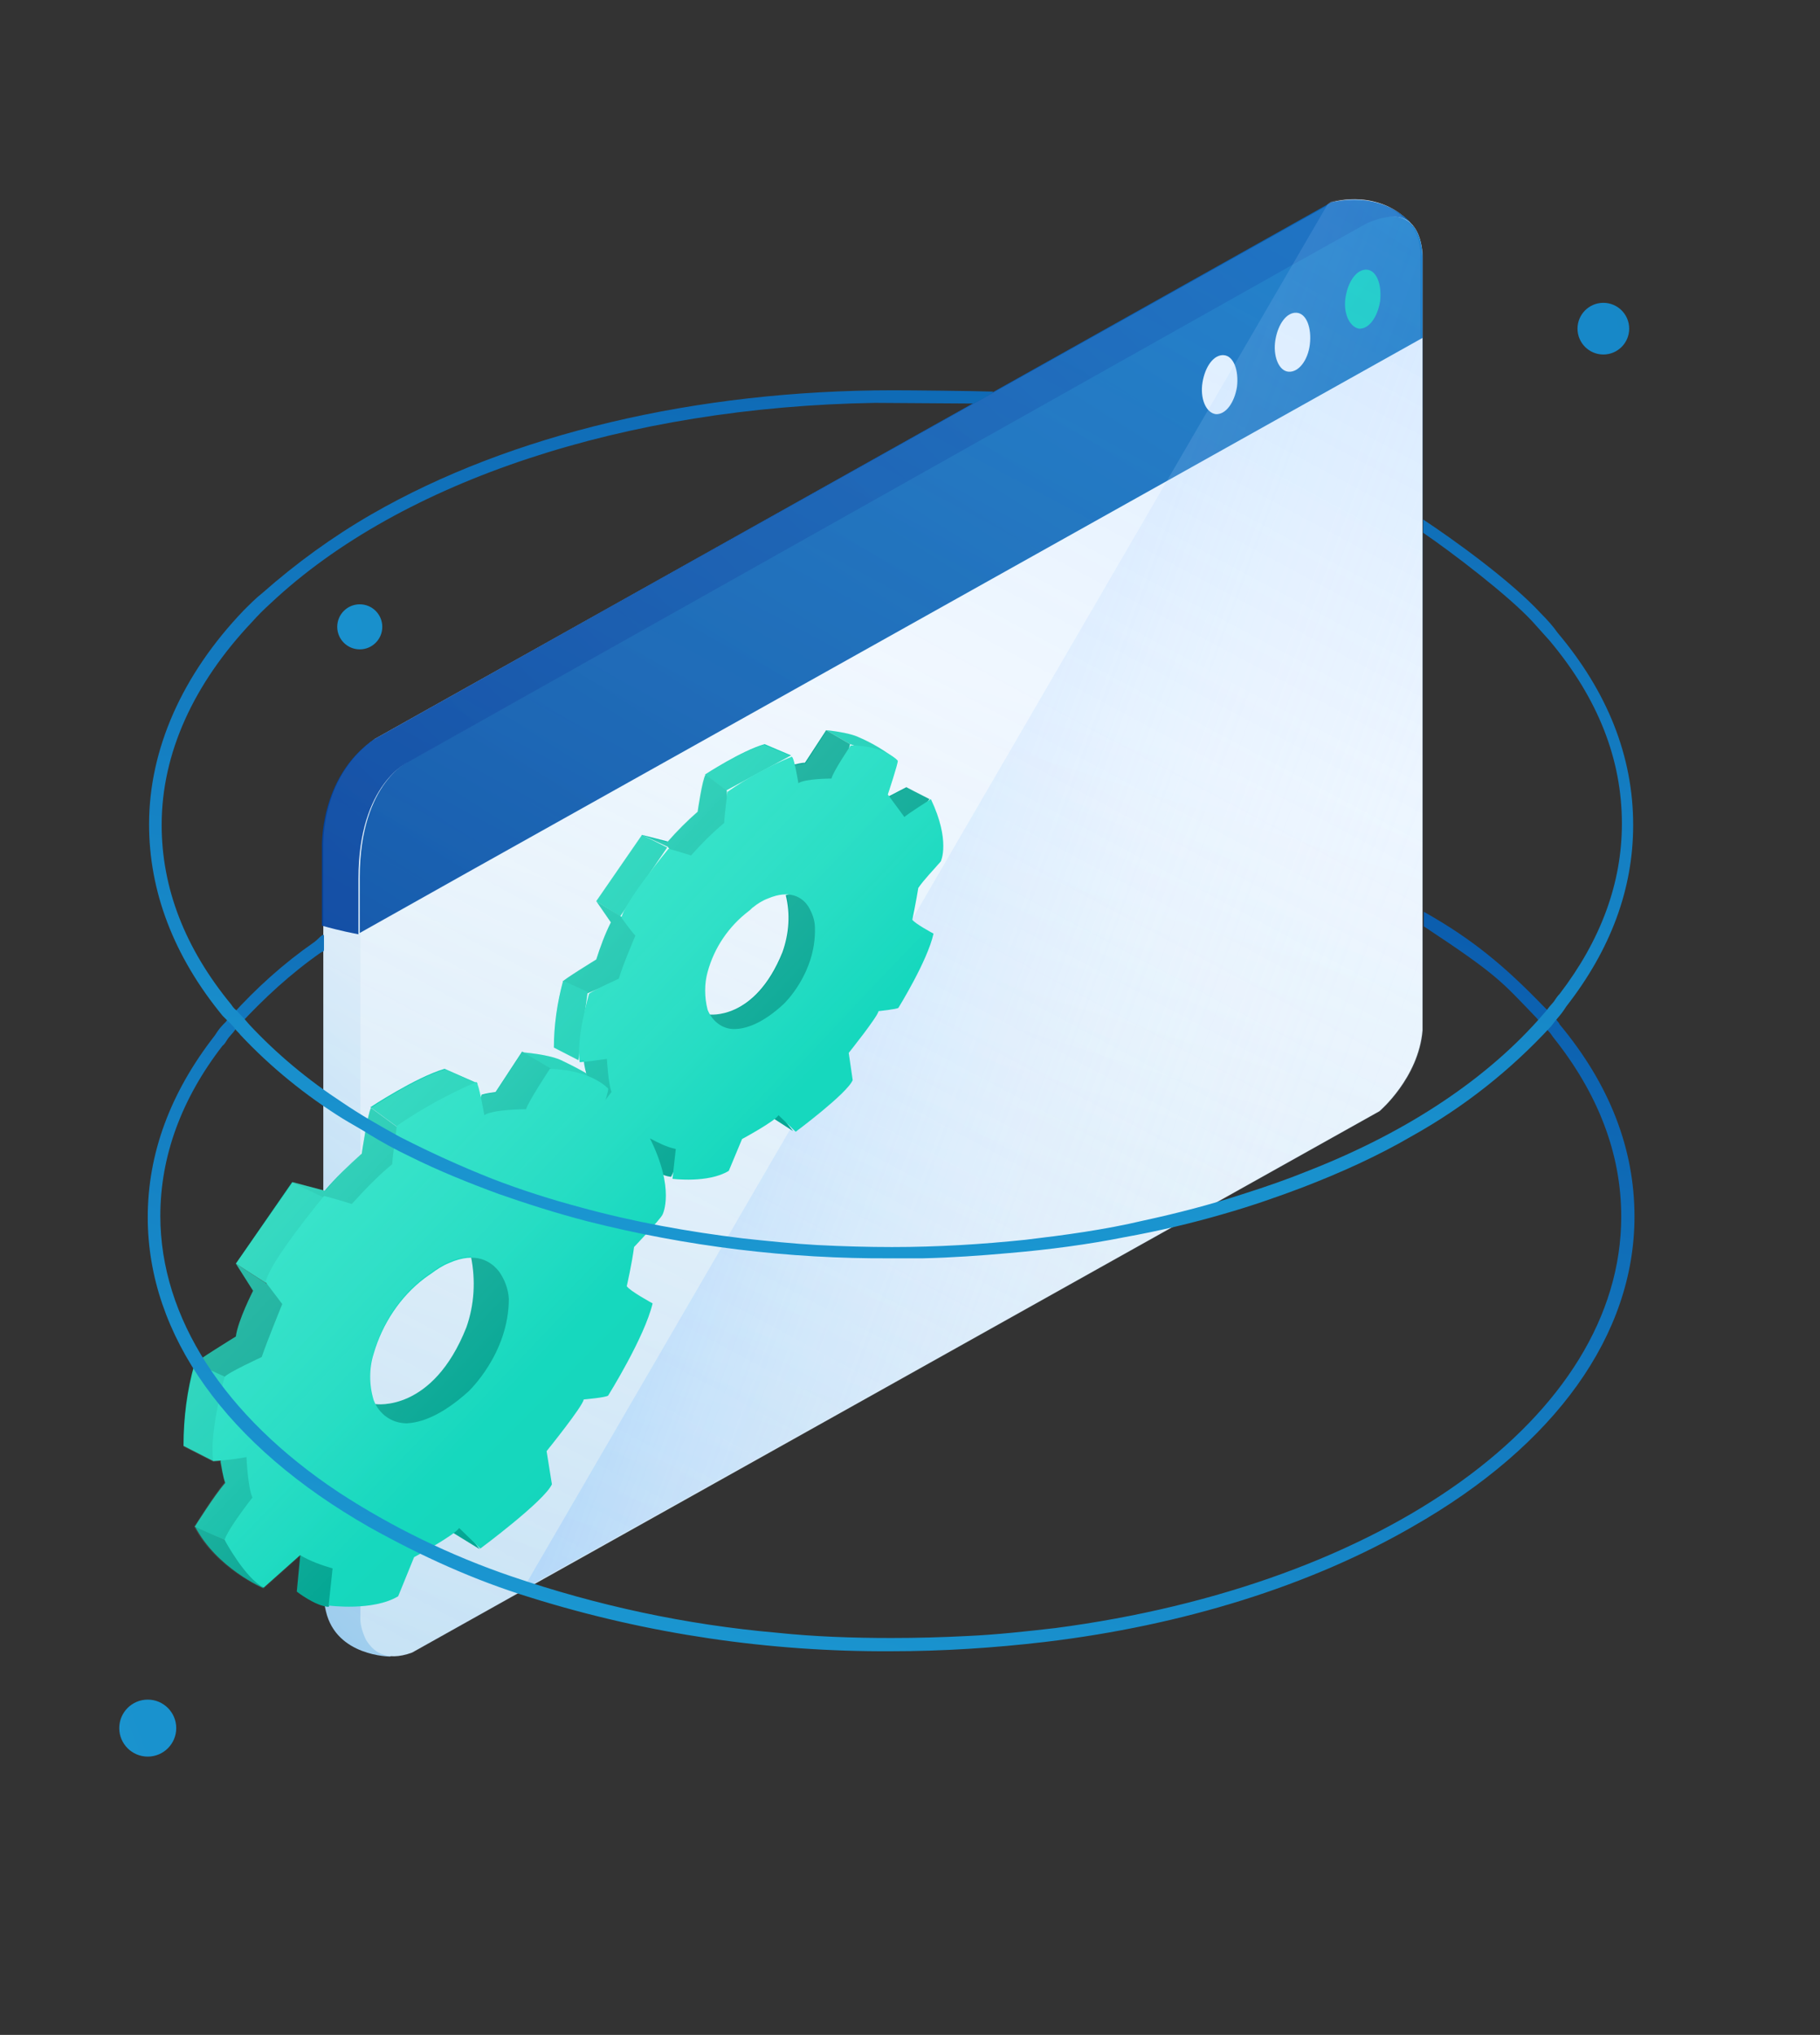 <?xml version="1.0" encoding="utf-8"?>
<!-- Generator: Adobe Illustrator 23.1.0, SVG Export Plug-In . SVG Version: 6.00 Build 0)  -->
<svg version="1.1" id="Warstwa_1" xmlns="http://www.w3.org/2000/svg" xmlns:xlink="http://www.w3.org/1999/xlink" x="0px" y="0px"
	 viewBox="0 0 274.7 307.1" style="enable-background:new 0 0 274.7 307.1;" xml:space="preserve">
<rect x="0" y="0" width="274.7" height="307.1" fill="#333333" stroke="none"/>
<style type="text/css">
	.st0{fill:url(#SVGID_1_);}
	.st1{fill:url(#SVGID_2_);}
	.st2{fill:url(#SVGID_3_);}
	.st3{fill:url(#SVGID_4_);}
	.st4{fill:url(#SVGID_5_);}
	.st5{fill:url(#SVGID_6_);}
	.st6{fill:url(#SVGID_7_);}
	.st7{fill:url(#SVGID_8_);}
	.st8{opacity:0.65;fill:url(#SVGID_9_);enable-background:new    ;}
	.st9{fill:url(#SVGID_10_);}
	.st10{fill:url(#SVGID_11_);}
	.st11{fill:url(#SVGID_12_);}
	.st12{fill:url(#SVGID_13_);}
	.st13{fill:url(#SVGID_14_);}
	.st14{fill:url(#SVGID_15_);}
	.st15{fill:url(#SVGID_16_);}
	.st16{fill:url(#SVGID_17_);}
	.st17{fill:url(#SVGID_18_);}
	.st18{fill:url(#SVGID_19_);}
	.st19{fill:url(#SVGID_20_);}
	.st20{fill:url(#SVGID_21_);}
	.st21{fill:url(#SVGID_22_);}
	.st22{fill:url(#SVGID_23_);}
	.st23{fill:url(#SVGID_24_);}
	.st24{fill:url(#SVGID_25_);}
	.st25{fill:url(#SVGID_26_);}
	.st26{fill:url(#SVGID_27_);}
	.st27{fill:url(#SVGID_28_);}
	.st28{fill:url(#SVGID_29_);}
	.st29{fill:url(#SVGID_30_);}
	.st30{fill:url(#SVGID_31_);}
	.st31{fill:url(#SVGID_32_);}
	.st32{fill:url(#SVGID_33_);}
	.st33{fill:url(#SVGID_34_);}
	.st34{fill:url(#SVGID_35_);}
	.st35{fill:url(#SVGID_36_);}
	.st36{fill:url(#SVGID_37_);}
	.st37{fill:url(#SVGID_38_);}
	.st38{fill:url(#SVGID_39_);}
	.st39{fill:url(#SVGID_40_);}
	.st40{fill:url(#SVGID_41_);}
	.st41{fill:url(#SVGID_42_);}
	.st42{fill:url(#SVGID_43_);}
</style>
<g id="Warstwa_3">
</g>
<g>
	<title>Illustration 4 - Students_1</title>
	<g>
		<g id="stage_1">
			
				<linearGradient id="SVGID_1_" gradientUnits="userSpaceOnUse" x1="-80.057" y1="1357.69" x2="101.695" y2="1154.66" gradientTransform="matrix(1 0 0 1 0 -1023.32)">
				<stop  offset="0" style="stop-color:#1E8BD8"/>
				<stop  offset="1" style="stop-color:#FFFFFF"/>
			</linearGradient>
			<path class="st0" d="M58.9,250c0,0-8.1,0-9.7-6.8c-0.2-0.9-0.4-1.7-0.4-2.6V127.9c0,0-0.5-10.5,7.8-16.4l144.6-81
				c0,0,7.2-2.2,12.1,3.6L58.9,250z"/>
			
				<linearGradient id="SVGID_2_" gradientUnits="userSpaceOnUse" x1="-52.069" y1="1754.244" x2="147.09" y2="1125.821" gradientTransform="matrix(1 0 0 1 0 -1023.32)">
				<stop  offset="0" style="stop-color:#1E8BD8"/>
				<stop  offset="1" style="stop-color:#FFFFFF"/>
			</linearGradient>
			<path class="st1" d="M214.7,39v116.5c-0.6,7.2-6.5,12.2-6.5,12.2L77.2,241l-15,8.4c-4.1,1.5-6-0.3-7-2c-0.5-1.1-0.9-2.3-0.8-3.6
				V132.5c0-14.5,7.7-17.7,7.7-17.7l131.6-74l12.7-7.1C215.1,29.7,214.7,39,214.7,39z"/>
			
				<linearGradient id="SVGID_3_" gradientUnits="userSpaceOnUse" x1="291.522" y1="864.182" x2="55.622" y2="1234.788" gradientTransform="matrix(1 0 0 1 0 -1023.32)">
				<stop  offset="0" style="stop-color:#1EA3D8"/>
				<stop  offset="1" style="stop-color:#04439E"/>
			</linearGradient>
			<path class="st2" d="M214.7,39v12L70.5,131.7l-16.2,9.1v-8.4c0-14.5,7.7-17.7,7.7-17.7l131.5-74l12.7-7.1
				C215.1,29.7,214.7,39,214.7,39z"/>
			
				<linearGradient id="SVGID_4_" gradientUnits="userSpaceOnUse" x1="434.215" y1="787.321" x2="64.626" y2="1168.16" gradientTransform="matrix(1 0 0 1 0 -1023.32)">
				<stop  offset="0" style="stop-color:#1EA3D8"/>
				<stop  offset="1" style="stop-color:#04439E"/>
			</linearGradient>
			<path class="st3" d="M213.2,33.9c-1.2-1.3-3.2-1.8-6.9-0.2l-12.7,7.1L61.8,114.9c0,0-7.7,3.2-7.7,17.7v8.4
				c-0.5-0.1-2.7-0.5-5.5-1.3V128c0,0-0.5-10.6,7.8-16.4L201,30.5C201.2,30.6,208.2,28.4,213.2,33.9z"/>
			
				<linearGradient id="SVGID_5_" gradientUnits="userSpaceOnUse" x1="140.089" y1="1900.908" x2="183.913" y2="1762.981" gradientTransform="matrix(0.712 -0.71 0.314 1.102 -414.112 -443.905)">
				<stop  offset="0" style="stop-color:#1ED8D8"/>
				<stop  offset="1" style="stop-color:#FFFFFF"/>
			</linearGradient>
			<path class="st4" d="M181.5,57.7c0.4-2.4,1.7-4.2,3.2-4.1s2.3,2.3,2,4.8c-0.4,2.4-1.7,4.2-3.2,4.1
				C182,62.3,181.1,60.1,181.5,57.7z"/>
			
				<linearGradient id="SVGID_6_" gradientUnits="userSpaceOnUse" x1="217.799" y1="1186.012" x2="79.871" y2="1135.086" gradientTransform="matrix(1 0 0 1 0 -1023.32)">
				<stop  offset="0" style="stop-color:#FFFFFF;stop-opacity:0"/>
				<stop  offset="0.14" style="stop-color:#F2F8FF;stop-opacity:3.000000e-02"/>
				<stop  offset="0.35" style="stop-color:#CFE6FF;stop-opacity:0.11"/>
				<stop  offset="0.6" style="stop-color:#95C8FF;stop-opacity:0.24"/>
				<stop  offset="0.88" style="stop-color:#459FFF;stop-opacity:0.41"/>
				<stop  offset="1" style="stop-color:#1E8BFF;stop-opacity:0.5"/>
			</linearGradient>
			<path class="st5" d="M214.4,39v116.5c-0.6,7.2-6.5,12.2-6.5,12.2l-129,72.2L200.4,30.8l0.5-0.4c0,0,6.8-2.1,11.8,3.2
				C214.6,35.6,214.4,39,214.4,39z"/>
			
				<linearGradient id="SVGID_7_" gradientUnits="userSpaceOnUse" x1="154.108" y1="1904.128" x2="197.933" y2="1766.2" gradientTransform="matrix(0.712 -0.71 0.314 1.102 -414.11 -443.907)">
				<stop  offset="0" style="stop-color:#1ED8D8"/>
				<stop  offset="1" style="stop-color:#FFFFFF"/>
			</linearGradient>
			<path class="st6" d="M192.5,51.3c0.4-2.4,1.7-4.2,3.2-4.1s2.3,2.3,2,4.8c-0.3,2.4-1.7,4.2-3.2,4.1S192.1,53.7,192.5,51.3z"/>
			
				<linearGradient id="SVGID_8_" gradientUnits="userSpaceOnUse" x1="174.289" y1="1046.218" x2="434.672" y2="1230.554" gradientTransform="matrix(1 0 0 1 1.414751e-02 -1023.337)">
				<stop  offset="0" style="stop-color:#18DEC3"/>
				<stop  offset="1" style="stop-color:#05A794"/>
			</linearGradient>
			<path class="st7" d="M203.1,44.8c0.4-2.4,1.7-4.2,3.2-4.1s2.3,2.3,2,4.8c-0.4,2.4-1.7,4.2-3.2,4.1
				C203.6,49.3,202.7,47.1,203.1,44.8z"/>
			
				<linearGradient id="SVGID_9_" gradientUnits="userSpaceOnUse" x1="44.254" y1="1327.025" x2="227.743" y2="984.268" gradientTransform="matrix(1 0 0 1 0 -1023.32)">
				<stop  offset="0" style="stop-color:#FFFFFF;stop-opacity:0"/>
				<stop  offset="0.14" style="stop-color:#F2F8FF;stop-opacity:3.000000e-02"/>
				<stop  offset="0.35" style="stop-color:#CFE6FF;stop-opacity:0.11"/>
				<stop  offset="0.6" style="stop-color:#95C8FF;stop-opacity:0.24"/>
				<stop  offset="0.88" style="stop-color:#459FFF;stop-opacity:0.41"/>
				<stop  offset="1" style="stop-color:#1E8BFF;stop-opacity:0.5"/>
			</linearGradient>
			<path class="st8" d="M214.3,36.1c-0.3-0.9-0.7-1.7-1.4-2.3c-2.6-2.8-6.4-4.1-10.2-3.6c-0.6,0.1-1.3,0.2-1.9,0.3l-0.5,0.4
				l-0.1,0.2L56.6,111.5c-7.4,5.1-7.8,14-7.8,16v0.2c0,0.1,0,0.2,0,0.3v112.6c0,0.9,0.1,1.8,0.4,2.6c1.6,6.8,9.7,6.8,9.7,6.8l0,0
				c1.1,0.1,2.3-0.1,3.3-0.5l15-8.4l131.1-73.4c0,0,5.9-5,6.5-12.2V39C214.8,38,214.6,37,214.3,36.1z"/>
		</g>
	</g>
	<g id="stage_2">
		
			<linearGradient id="SVGID_10_" gradientUnits="userSpaceOnUse" x1="-94.028" y1="1111.281" x2="44.916" y2="1210.613" gradientTransform="matrix(1 0 0 1 0 -1023.32)">
			<stop  offset="0" style="stop-color:#18DEC3"/>
			<stop  offset="1" style="stop-color:#05A794"/>
		</linearGradient>
		<path class="st9" d="M56.7,211.9c0,0,8.6,1.3,13.7-11.6c1.2-3.4,1.4-7.1,0.7-10.6l3.6-1.2c0,0,6.3,7.1,5.9,8.1
			c-0.5,1-3.7,7.7-4.4,8.8s-2.7,5.1-4.7,6.6c-2,1.4-4.7,4.3-6.5,4.9c-1.9,0.5-4,0.6-5.9,0.2c-1.8-0.4-3.9-2.7-3.9-2.7L56.7,211.9z"
			/>
		
			<linearGradient id="SVGID_11_" gradientUnits="userSpaceOnUse" x1="-49.828" y1="1128.701" x2="277.421" y2="1413.98" gradientTransform="matrix(1 0 0 1 0 -1023.32)">
			<stop  offset="0" style="stop-color:#18DEC3"/>
			<stop  offset="1" style="stop-color:#05A794"/>
		</linearGradient>
		<polygon class="st10" points="48.9,180.6 44.1,178.4 35.6,190.7 40.1,193.6 		"/>
		
			<linearGradient id="SVGID_12_" gradientUnits="userSpaceOnUse" x1="-30.356" y1="1106.365" x2="296.893" y2="1391.644" gradientTransform="matrix(1 0 0 1 0 -1023.32)">
			<stop  offset="0" style="stop-color:#18DEC3"/>
			<stop  offset="1" style="stop-color:#05A794"/>
		</linearGradient>
		<path class="st11" d="M60,170.1l-4.1-3c0,0,6.8-4.5,11.2-5.8l5,2.2L60,170.1z"/>
		
			<linearGradient id="SVGID_13_" gradientUnits="userSpaceOnUse" x1="-19.302" y1="1093.684" x2="307.947" y2="1378.962" gradientTransform="matrix(1 0 0 1 0 -1023.32)">
			<stop  offset="0" style="stop-color:#18DEC3"/>
			<stop  offset="1" style="stop-color:#05A794"/>
		</linearGradient>
		<path class="st12" d="M83.1,161.4l-4.4-2.6c0,0,4.3,0.3,6.2,1.3c2.5,1.2,4.9,2.5,7,4.2L83.1,161.4z"/>
		
			<linearGradient id="SVGID_14_" gradientUnits="userSpaceOnUse" x1="-71.022" y1="1079.109" x2="67.922" y2="1178.441" gradientTransform="matrix(1 0 0 1 0 -1023.32)">
			<stop  offset="0" style="stop-color:#18DEC3"/>
			<stop  offset="1" style="stop-color:#05A794"/>
		</linearGradient>
		<path class="st13" d="M90.4,171.3l3.3-1.7c0,0,2.3,1.3,4.4,2.2l-3.2,4l-3.5,1l-2.6-4.6L90.4,171.3z"/>
		
			<linearGradient id="SVGID_15_" gradientUnits="userSpaceOnUse" x1="-106.386" y1="1128.571" x2="32.558" y2="1227.903" gradientTransform="matrix(1 0 0 1 0 -1023.32)">
			<stop  offset="0" style="stop-color:#18DEC3"/>
			<stop  offset="1" style="stop-color:#05A794"/>
		</linearGradient>
		<polygon class="st14" points="68.5,231.4 72.4,233.8 69.4,229.8 67.9,230.9 		"/>
		
			<linearGradient id="SVGID_16_" gradientUnits="userSpaceOnUse" x1="-116.682" y1="1142.982" x2="22.262" y2="1242.305" gradientTransform="matrix(1 0 0 1 0 -1023.32)">
			<stop  offset="0" style="stop-color:#18DEC3"/>
			<stop  offset="1" style="stop-color:#05A794"/>
		</linearGradient>
		<path class="st15" d="M45.3,234.9l-0.5,5.3c0,0,2.8,2.2,4.8,2.3l2.4-5.4l-1.3-2.9c-1.2-0.4-2.4-0.5-3.6-0.4
			C45.2,234,45.3,234.9,45.3,234.9z"/>
		
			<linearGradient id="SVGID_17_" gradientUnits="userSpaceOnUse" x1="-119.954" y1="1147.551" x2="18.99" y2="1246.883" gradientTransform="matrix(1 0 0 1 0 -1023.32)">
			<stop  offset="0" style="stop-color:#18DEC3"/>
			<stop  offset="1" style="stop-color:#05A794"/>
		</linearGradient>
		<path class="st16" d="M39.8,239.7c0,0-7.1-3-10.4-9.4l4.6,2.2L39.8,239.7z"/>
		
			<linearGradient id="SVGID_18_" gradientUnits="userSpaceOnUse" x1="-2.795" y1="1146.478" x2="113.981" y2="1255.27" gradientTransform="matrix(1 0 0 1 0 -1023.32)">
			<stop  offset="0" style="stop-color:#18DEC3"/>
			<stop  offset="1" style="stop-color:#05A794"/>
		</linearGradient>
		<path class="st17" d="M44.1,178.4l4.9,1.3c1.7-2,3.6-3.8,5.6-5.6c0,0,0.9-6.1,1.4-6.9l4.1,3l0.5,7.5l-5.8,5.3l-3.4,1.4l-2.4-3.6
			L44.1,178.4z"/>
		
			<linearGradient id="SVGID_19_" gradientUnits="userSpaceOnUse" x1="13.277" y1="1129.228" x2="130.053" y2="1238.02" gradientTransform="matrix(1 0 0 1 0 -1023.32)">
			<stop  offset="0" style="stop-color:#18DEC3"/>
			<stop  offset="1" style="stop-color:#05A794"/>
		</linearGradient>
		<path class="st18" d="M72.7,165.2c0.7-0.2,1.4-0.3,2.1-0.4l4-6.1l4.4,2.6l-1.3,5.3c0,0-2.4,5.1-3.2,5c-0.8-0.1-7.2-1.7-7.2-1.7
			v-1.6L72.7,165.2z"/>
		
			<linearGradient id="SVGID_20_" gradientUnits="userSpaceOnUse" x1="-102.874" y1="1123.659" x2="36.071" y2="1222.991" gradientTransform="matrix(1 0 0 1 0 -1023.32)">
			<stop  offset="0" style="stop-color:#18DEC3"/>
			<stop  offset="1" style="stop-color:#05A794"/>
		</linearGradient>
		<path class="st19" d="M35.6,190.7l2.6,4.1c0,0-2.3,4.5-2.6,6.9c0,0-6.5,4-6.2,4.1S34,208,34,208l6.7-2.8l5.9-8.9l-6.4-2.6
			L35.6,190.7z"/>
		
			<linearGradient id="SVGID_21_" gradientUnits="userSpaceOnUse" x1="-68.303" y1="1149.886" x2="258.956" y2="1435.165" gradientTransform="matrix(1 0 0 1 0 -1023.32)">
			<stop  offset="0" style="stop-color:#18DEC3"/>
			<stop  offset="1" style="stop-color:#05A794"/>
		</linearGradient>
		<path class="st20" d="M29.4,205.7c-1.2,4.1-1.7,8.3-1.7,12.5l4.5,2.3l1.8-12.7L29.4,205.7z"/>
		
			<linearGradient id="SVGID_22_" gradientUnits="userSpaceOnUse" x1="-35.626" y1="1181.719" x2="81.15" y2="1290.511" gradientTransform="matrix(1 0 0 1 0 -1023.32)">
			<stop  offset="0" style="stop-color:#18DEC3"/>
			<stop  offset="1" style="stop-color:#05A794"/>
		</linearGradient>
		<path class="st21" d="M29.4,230.4c0,0,3-4.8,4.6-6.6c-0.4-1.1-0.5-2.2-0.7-3.2c0.1-0.4,0.4-2.7,0.4-2.7h6.8
			c0.4,1.7,0.6,3.5,0.7,5.3c0.3,3.5,1.3,4.8-1,6.4c-1.5,1.1-3.3,1.9-5.1,2.3l-1.1,0.6L29.4,230.4z"/>
		
			<linearGradient id="SVGID_23_" gradientUnits="userSpaceOnUse" x1="-50.69" y1="1050.67" x2="88.255" y2="1150.003" gradientTransform="matrix(1 0 0 1 0 -1023.32)">
			<stop  offset="0" style="stop-color:#18DEC3"/>
			<stop  offset="1" style="stop-color:#05A794"/>
		</linearGradient>
		<path class="st22" d="M107,153.1c0,0,6.9,1,11.1-9.4c1-2.8,1.2-5.8,0.5-8.6l2.9-0.9c0,0,5.1,5.8,4.7,6.6c-0.5,0.8-3,6.1-3.5,7.1
			s-2.2,4.1-3.8,5.3c-1.6,1.1-3.8,3.4-5.2,4c-1.5,0.5-3.2,0.5-4.8,0.2c-1.4-0.4-3.2-2.2-3.2-2.2L107,153.1z"/>
		
			<linearGradient id="SVGID_24_" gradientUnits="userSpaceOnUse" x1="-0.305" y1="1071.886" x2="326.954" y2="1357.164" gradientTransform="matrix(1 0 0 1 0 -1023.32)">
			<stop  offset="0" style="stop-color:#18DEC3"/>
			<stop  offset="1" style="stop-color:#05A794"/>
		</linearGradient>
		<polygon class="st23" points="100.7,127.9 96.9,126 90,136 93.6,138.3 		"/>
		
			<linearGradient id="SVGID_25_" gradientUnits="userSpaceOnUse" x1="15.448" y1="1053.818" x2="342.706" y2="1339.097" gradientTransform="matrix(1 0 0 1 0 -1023.32)">
			<stop  offset="0" style="stop-color:#18DEC3"/>
			<stop  offset="1" style="stop-color:#05A794"/>
		</linearGradient>
		<path class="st24" d="M109.6,119.3l-3.2-2.4c0,0,5.5-3.6,9-4.6l4,1.7L109.6,119.3z"/>
		
			<linearGradient id="SVGID_26_" gradientUnits="userSpaceOnUse" x1="24.34" y1="1043.617" x2="351.589" y2="1328.896" gradientTransform="matrix(1 0 0 1 0 -1023.32)">
			<stop  offset="0" style="stop-color:#18DEC3"/>
			<stop  offset="1" style="stop-color:#05A794"/>
		</linearGradient>
		<path class="st25" d="M128.3,112.3l-3.6-2.1c0,0,3.4,0.3,5,1.1c2.1,0.9,4,2.1,5.7,3.4L128.3,112.3z"/>
		
			<linearGradient id="SVGID_27_" gradientUnits="userSpaceOnUse" x1="-32.07" y1="1024.622" x2="106.875" y2="1123.954" gradientTransform="matrix(1 0 0 1 0 -1023.32)">
			<stop  offset="0" style="stop-color:#18DEC3"/>
			<stop  offset="1" style="stop-color:#05A794"/>
		</linearGradient>
		<path class="st26" d="M134.1,120.2l2.7-1.4c0,0,1.9,1,3.5,1.8l-2.6,3.2l-2.8,0.8l-2.1-3.8L134.1,120.2z"/>
		
			<linearGradient id="SVGID_28_" gradientUnits="userSpaceOnUse" x1="-60.639" y1="1064.586" x2="78.305" y2="1163.91" gradientTransform="matrix(1 0 0 1 0 -1023.32)">
			<stop  offset="0" style="stop-color:#18DEC3"/>
			<stop  offset="1" style="stop-color:#05A794"/>
		</linearGradient>
		<polygon class="st27" points="116.6,168.7 119.7,170.7 117.3,167.6 116,168.4 		"/>
		
			<linearGradient id="SVGID_29_" gradientUnits="userSpaceOnUse" x1="-68.873" y1="1076.1" x2="70.072" y2="1175.432" gradientTransform="matrix(1 0 0 1 0 -1023.32)">
			<stop  offset="0" style="stop-color:#18DEC3"/>
			<stop  offset="1" style="stop-color:#05A794"/>
		</linearGradient>
		<path class="st28" d="M97.9,171.5l-0.5,4.3c0,0,2.3,1.7,3.9,1.8l2-4.3l-1-2.3c-0.9-0.3-1.9-0.5-2.9-0.4
			C97.8,170.9,97.9,171.5,97.9,171.5z"/>
		
			<linearGradient id="SVGID_30_" gradientUnits="userSpaceOnUse" x1="67.841" y1="1178.059" x2="86.338" y2="1192.595" gradientTransform="matrix(1 0 0 1 0 -1023.32)">
			<stop  offset="0" style="stop-color:#F9E646"/>
			<stop  offset="0.37" style="stop-color:#F9CE39"/>
			<stop  offset="1" style="stop-color:#F89E20"/>
		</linearGradient>
		<path class="st29" d="M93.4,175.5c0,0-5.8-2.3-8.5-7.6l3.7,1.7L93.4,175.5z"/>
		
			<linearGradient id="SVGID_31_" gradientUnits="userSpaceOnUse" x1="46.756" y1="1093.296" x2="163.532" y2="1202.08" gradientTransform="matrix(1 0 0 1 0 -1023.32)">
			<stop  offset="0" style="stop-color:#18DEC3"/>
			<stop  offset="1" style="stop-color:#05A794"/>
		</linearGradient>
		<path class="st30" d="M96.9,126l3.9,1c1.4-1.6,2.9-3.1,4.5-4.5c0,0,0.7-4.9,1.2-5.6l3.2,2.4l0.4,6l-4.6,4.3l-2.7,1.1l-2-2.9
			L96.9,126z"/>
		
			<linearGradient id="SVGID_32_" gradientUnits="userSpaceOnUse" x1="-33.55" y1="1026.687" x2="105.395" y2="1126.019" gradientTransform="matrix(1 0 0 1 0 -1023.32)">
			<stop  offset="0" style="stop-color:#18DEC3"/>
			<stop  offset="1" style="stop-color:#05A794"/>
		</linearGradient>
		<path class="st31" d="M119.8,115.4c0.5-0.1,1.2-0.3,1.7-0.3l3.2-4.9l3.6,2.1l-1,4.2c0,0-2,4.1-2.5,4.1s-5.8-1.4-5.8-1.4v-1.3
			L119.8,115.4z"/>
		
			<linearGradient id="SVGID_33_" gradientUnits="userSpaceOnUse" x1="30.713" y1="1110.52" x2="147.479" y2="1219.303" gradientTransform="matrix(1 0 0 1 0 -1023.32)">
			<stop  offset="0" style="stop-color:#18DEC3"/>
			<stop  offset="1" style="stop-color:#05A794"/>
		</linearGradient>
		<path class="st32" d="M90,136l2.2,3.2c-0.9,1.8-1.6,3.7-2.2,5.6c0,0-5.2,3.2-5,3.3s3.7,1.8,3.7,1.8l5.4-2.3l4.8-7.2l-5.2-2.1
			L90,136z"/>
		
			<linearGradient id="SVGID_34_" gradientUnits="userSpaceOnUse" x1="-15.144" y1="1088.918" x2="312.106" y2="1374.196" gradientTransform="matrix(1 0 0 1 0 -1023.32)">
			<stop  offset="0" style="stop-color:#18DEC3"/>
			<stop  offset="1" style="stop-color:#05A794"/>
		</linearGradient>
		<path class="st33" d="M85,148c-0.9,3.3-1.4,6.8-1.4,10.1l3.7,1.9l1.4-10.3L85,148z"/>
		
			<linearGradient id="SVGID_35_" gradientUnits="userSpaceOnUse" x1="20.3" y1="1121.696" x2="137.066" y2="1230.488" gradientTransform="matrix(1 0 0 1 0 -1023.32)">
			<stop  offset="0" style="stop-color:#18DEC3"/>
			<stop  offset="1" style="stop-color:#05A794"/>
		</linearGradient>
		<path class="st34" d="M85,167.9c0,0,2.4-3.8,3.7-5.3c-0.3-0.8-0.5-1.7-0.6-2.6c0.1-0.3,0.3-2.2,0.3-2.2H94
			c0.4,1.4,0.5,2.8,0.6,4.2c0.2,2.9,1,3.9-0.8,5.1c-1.3,0.8-2.7,1.4-4.1,1.8l-0.9,0.5L85,167.9z"/>
		
			<linearGradient id="SVGID_36_" gradientUnits="userSpaceOnUse" x1="90.207" y1="1144.482" x2="436.088" y2="1488.59" gradientTransform="matrix(1 0 0 1 0 -1023.32)">
			<stop  offset="0" style="stop-color:#18DEC3"/>
			<stop  offset="1" style="stop-color:#05A794"/>
		</linearGradient>
		<path class="st35" d="M142,130c0,0,1.5-3.1-1.5-9.4c0,0-3.6,2.3-4,2.7c0,0-1.7-2.3-2.5-3.4c0,0,1.6-4.8,1.5-5.1c0,0-2-2.3-7.1-2.3
			c0,0-2.7,4-2.9,5c0,0-4,0-5,0.7c0,0-0.6-3.8-1-4c-3.4,1.4-6.7,3.2-9.7,5.3c0,0-0.5,4-0.5,4.7c-1.8,1.5-3.4,3.1-5,4.9
			c0,0-3.2-1-3.4-1c0,0-6.7,8.1-7.1,10.4c0,0,1.5,2.1,2.1,2.7c0,0-2,4.7-2.5,6.5c0,0-4.2,1.9-4.5,2.3c0,0-2,6.8-1.4,10.3
			c1.4-0.1,2.7-0.3,4.1-0.5c0,0,0.2,3.7,0.7,5c0,0-3,3.8-3.4,5.1c0,0,2.5,4.6,4.8,5.9l4.4-4c1.3,0.7,2.5,1.3,3.9,1.6l-0.5,4.5
			c0,0,5.4,0.7,8.5-1.2l2-4.8c0,0,5-2.7,5.5-3.6l2.6,2.5c0,0,7.8-5.8,8.6-7.8l-0.6-4.1c0,0,4.4-5.5,4.5-6.3c0,0,2.8-0.3,3-0.5
			c0,0,4.4-7.1,5.3-11.2c0,0-2.8-1.5-3.2-2.1c0,0,0.6-2.9,0.9-4.8C139.5,132.7,140.8,131.4,142,130z M118.3,151.5
			c-3.2,3-5.8,3.8-7.5,3.8c-1.8,0-3.3-1.2-4-2.9c-0.5-1.9-0.5-3.9,0-5.7c1-3.7,3.2-6.9,6.2-9.2c0.3-0.2,0.5-0.5,0.7-0.6
			c0.6-0.5,1.4-1,2.2-1.3c3.3-1.4,5.2-0.2,6.1,1.2c0.6,1,1,2.1,1,3.2C123.2,146.9,118.3,151.5,118.3,151.5L118.3,151.5z"/>
		
			<linearGradient id="SVGID_37_" gradientUnits="userSpaceOnUse" x1="37.575" y1="1197.384" x2="383.456" y2="1541.492" gradientTransform="matrix(1 0 0 1 0 -1023.32)">
			<stop  offset="0" style="stop-color:#18DEC3"/>
			<stop  offset="1" style="stop-color:#05A794"/>
		</linearGradient>
		<path class="st36" d="M100,183.3c0,0,2-3.8-2-11.7c0,0-4.4,3-5,3.3c0,0-2.2-3-3.1-4.2c0,0,2-5.9,1.9-6.4c0,0-2.4-2.8-8.8-3
			c0,0-3.3,5-3.6,6.1c0,0-5,0-6.3,0.9c0,0-0.8-4.7-1.2-5c-4.2,1.8-8.2,4-12,6.6c0,0-0.7,5-0.7,5.8c-2.2,1.8-4.2,3.9-6.1,6
			c0,0-3.9-1.2-4.2-1.2c0,0-8.3,10-8.8,13c0,0,1.9,2.5,2.5,3.3c0,0-2.4,5.9-3.1,8c0,0-5.2,2.4-5.6,3c0,0-2.4,8.6-1.7,12.7
			c1.7-0.1,3.4-0.3,5-0.6c0,0,0.2,4.6,0.9,6.1c0,0-3.7,4.7-4.2,6.4c0,0,3.1,5.8,5.9,7.2l5.5-4.9c1.5,0.9,3.2,1.5,4.9,2l-0.6,5.6
			c0,0,6.7,0.9,10.5-1.4l2.4-5.9c0,0,6.1-3.3,6.8-4.4l3.2,3.1c0,0,9.7-7.2,10.8-9.7l-0.8-5c0,0,5.5-6.8,5.6-7.8c0,0,3.5-0.3,3.7-0.6
			c0,0,5.5-8.8,6.7-13.9c0,0-3.5-1.9-3.9-2.6c0,0,0.8-3.5,1.1-5.9C95.5,188.4,99.7,184,100,183.3z M70.7,210
			c-4.1,3.7-7.2,4.7-9.3,4.8c-2.3,0-4.2-1.4-5-3.5c-0.7-2.3-0.7-4.8,0-7c1.3-4.5,4-8.6,7.7-11.4c0.4-0.3,0.7-0.5,1-0.7
			c0.8-0.6,1.7-1.2,2.7-1.6c4.1-1.8,6.4-0.2,7.6,1.4c0.8,1.2,1.3,2.5,1.4,4C76.8,204.3,70.7,210,70.7,210z"/>
		
			<linearGradient id="SVGID_38_" gradientUnits="userSpaceOnUse" x1="98.375" y1="1211.677" x2="22.3" y2="1139.545" gradientTransform="matrix(1 0 0 1 0 -1023.32)">
			<stop  offset="0" style="stop-color:#FFFFFF;stop-opacity:0"/>
			<stop  offset="1" style="stop-color:#5CFFCC;stop-opacity:0.5"/>
		</linearGradient>
		<path class="st37" d="M142,130c0,0,1.5-3.1-1.5-9.4c-1.6-0.7-3.5-1.8-3.5-1.8l-2.7,1.4l-0.3-0.4c0,0,1.6-4.8,1.5-5.1
			c-0.4-0.4-0.8-0.7-1.3-1c-1.4-1-2.9-1.8-4.4-2.4c-1.5-0.8-5-1.1-5-1.1l-3.2,5c-0.5,0.1-1.2,0.2-1.7,0.3l0,0
			c-0.1-0.5-0.2-0.9-0.5-1.4l-4.1-1.7c-3.5,1-9,4.6-9,4.6c-0.5,0.7-1.2,5.6-1.2,5.6c-1.6,1.4-3.1,2.9-4.5,4.5l-3.8-1L90,136l2.2,3.2
			c-0.9,1.8-1.6,3.7-2.2,5.6c0,0-5.2,3.2-5,3.3s3.7,1.8,3.7,1.8l-3.7-1.8c-0.9,3.3-1.4,6.8-1.4,10.1l3.7,1.9l0.8-0.1
			c0.1,0.7,0.3,1.4,0.5,2c-1.2-0.7-2.3-1.4-3.6-1.9c-1.9-1-6.2-1.3-6.2-1.3l-4,6.1c-0.7,0.1-1.4,0.2-2.1,0.4l0,0
			c-0.1-0.6-0.3-1.2-0.5-1.7l-5-2.2c-4.3,1.2-11.2,5.8-11.2,5.8c-0.5,0.8-1.4,6.9-1.4,6.9c-2,1.7-3.8,3.6-5.5,5.6l-4.9-1.3
			l-8.6,12.3l2.6,4.1c0,0-2.3,4.5-2.6,6.9c0,0-6.5,4-6.2,4.1l0,0c-1.1,4.1-1.7,8.3-1.7,12.5l4.5,2.3l1-0.1l0,0
			c0.2,1.1,0.5,2.2,0.7,3.2c-1.6,1.9-4.6,6.7-4.6,6.7c3.3,6.4,10.5,9.4,10.5,9.4l5.5-4.9l-0.6,5.3c0,0,2.8,2.2,4.8,2.3
			c0,0,6.7,0.9,10.5-1.4l2.4-5.9c2.1-1.2,4.1-2.4,6.1-3.8l0,0l3.9,2.4c0,0,9.7-7.2,10.8-9.7l-0.8-5c0,0,5.5-6.8,5.6-7.8
			c0,0,3.5-0.3,3.7-0.6c0,0,5.5-8.8,6.7-13.9c0,0-3.5-1.9-3.9-2.6c0,0,0.8-3.5,1.1-5.9c0,0,4.2-4.3,4.5-5c0,0,1-2,0.2-5.9
			c0.4,0.1,0.6,0.2,1,0.3c0,0,5.4,0.7,8.5-1.2l2-4.8c1.7-0.9,3.3-2,5-3.1l0,0l3.2,2c0,0,7.8-5.8,8.6-7.8l-0.6-4.1
			c0,0,4.4-5.5,4.5-6.3c0,0,2.8-0.3,3-0.5c0,0,4.4-7.1,5.3-11.2c0,0-2.8-1.5-3.2-2.1c0,0,0.6-2.9,0.9-4.8
			C139.5,132.8,140.8,131.5,142,130z M106.9,146.8c1-3.7,3.2-6.8,6.2-9.2c0.3-0.2,0.5-0.5,0.8-0.6c0.6-0.5,1.4-1,2.2-1.3
			c0.8-0.4,1.8-0.6,2.7-0.6c0.5,2.9,0.4,5.8-0.6,8.6c-4.1,10.4-11,9.4-11.1,9.4c-0.1-0.2-0.2-0.4-0.3-0.5
			C106.2,150.6,106.2,148.7,106.9,146.8z M56.4,204.1c1.3-4.5,4-8.6,7.7-11.4c0.4-0.3,0.7-0.5,1-0.7c0.8-0.6,1.7-1.2,2.7-1.6
			c1.1-0.5,2.2-0.7,3.3-0.8c0.7,3.5,0.5,7.2-0.7,10.6c-5.1,12.8-13.7,11.6-13.7,11.6c-0.1-0.2-0.2-0.5-0.3-0.7
			C55.7,208.9,55.7,206.4,56.4,204.1L56.4,204.1z"/>
	</g>
</g>
<linearGradient id="SVGID_39_" gradientUnits="userSpaceOnUse" x1="-169.981" y1="1142.078" x2="958.915" y2="721.902" gradientTransform="matrix(1 0 0 1 0 -964)">
	<stop  offset="0" style="stop-color:#1EA3D8"/>
	<stop  offset="1" style="stop-color:#04439E"/>
</linearGradient>
<circle class="st38" cx="54.3" cy="94.6" r="3.4"/>
<linearGradient id="SVGID_40_" gradientUnits="userSpaceOnUse" x1="-107.969" y1="1273.288" x2="636.536" y2="996.173" gradientTransform="matrix(1 0 0 1 0 -964)">
	<stop  offset="0" style="stop-color:#1EA3D8"/>
	<stop  offset="1" style="stop-color:#04439E"/>
</linearGradient>
<circle class="st39" cx="22.3" cy="260.8" r="4.3"/>
<linearGradient id="SVGID_41_" gradientUnits="userSpaceOnUse" x1="-3.065" y1="1104.814" x2="865.86" y2="781.399" gradientTransform="matrix(1 0 0 1 0 -964)">
	<stop  offset="0" style="stop-color:#1EA3D8"/>
	<stop  offset="1" style="stop-color:#04439E"/>
</linearGradient>
<circle class="st40" cx="242" cy="49.6" r="3.9"/>
<linearGradient id="SVGID_42_" gradientUnits="userSpaceOnUse" x1="107.16" y1="1245.776" x2="169.074" y2="1023.528" gradientTransform="matrix(1 0 0 1 0 -964)">
	<stop  offset="0" style="stop-color:#1EA3D8"/>
	<stop  offset="1" style="stop-color:#04439E"/>
</linearGradient>
<path class="st41" d="M246.7,183.6c0,17.8-11.9,34.5-33.5,46.8c-15.4,8.9-34.6,14.9-55.5,17.4c-7.7,0.9-15.4,1.4-23.2,1.4
	c-18.4,0.1-36.8-2.6-54.4-8.1c-8.5-2.6-16.6-6.3-24.3-10.6c-21.6-12.3-33.5-29-33.5-46.8c0-9.6,3.4-18.8,10.1-27.4l0.4-0.6
	c0.4-0.6,0.8-1,1.3-1.5c0.2-0.3,0.4-0.6,0.8-0.9c3.8-4.2,7.9-7.9,12.5-11.1c0.6-0.4,1.5-1.6,1.5-0.9v2c0,0.3-0.1,0.3-0.4,0.4
	c-4.6,3.2-8.7,7-12.4,11l-0.6,0.7c-0.4,0.6-0.9,1-1.2,1.5c-0.2,0.3-0.4,0.7-0.7,0.9c-6.2,8-9.4,16.7-9.4,25.7
	c0,15.3,9.6,30.2,26.9,41.7c8.1,5.3,17,9.6,26.1,12.7c12.9,4.4,26.3,7.3,40,8.5c5.7,0.6,11.5,0.8,17.3,0.8c3.9,0,7.7-0.1,11.5-0.3
	c4.5-0.2,8.9-0.7,13.3-1.2c49.5-6.5,85.4-31.9,85.4-62.1c0-9.5-3.5-18.6-10.3-27.1c-0.2-0.3-0.4-0.6-0.7-0.9c-0.4-0.4-0.9-1-1.3-1.4
	c-0.2-0.2-0.3-0.4-0.6-0.7c-5.2-5.4-5.7-6.3-16.9-13.7c0,0,0,0.2,0,0s0-2.2,0-2.2l0,0c0.6,0.3,0,0,0,0c7.3,4.1,12.2,8.2,18,14.2
	l0.8,0.8c0.4,0.4,0.9,1,1.3,1.4c0.1,0.2,0.3,0.3,0.4,0.6C242.9,163.6,246.7,173.3,246.7,183.6z"/>
<linearGradient id="SVGID_43_" gradientUnits="userSpaceOnUse" x1="127.936" y1="1190.43" x2="146.369" y2="906.14" gradientTransform="matrix(1 0 0 1 0 -964)">
	<stop  offset="0" style="stop-color:#1EA3D8"/>
	<stop  offset="1" style="stop-color:#04439E"/>
</linearGradient>
<path class="st42" d="M246.5,124.5c0,9.7-3.4,18.8-10.1,27.4l-0.4,0.6c-0.4,0.6-0.8,1-1.2,1.5l-0.7,0.9c0,0,0,0-0.1,0.1
	c-6.1,6.6-13.1,12.1-20.8,16.4c-5.3,3.1-10.9,5.6-16.6,7.8c-3.7,1.4-7.7,2.8-11.9,4c-4.8,1.4-9.9,2.6-14.9,3.5
	c-5.5,1.1-11.5,1.9-17.4,2.4c-4.4,0.4-8.8,0.7-13.1,0.8c-1.7,0-3.2,0-4.8,0c-15.5,0.1-30.9-1.8-45.9-5.6c-4.6-1.2-9-2.6-13.3-4.1
	c-4.6-1.7-9.1-3.5-13.5-5.7c-2.1-1-4.1-2.1-5.9-3.2c-1.4-0.9-2.9-1.7-4.2-2.5c-5.6-3.5-10.8-7.7-15.4-12.6c-0.2-0.3-0.6-0.6-0.8-0.9
	c-0.4-0.6-0.9-1-1.3-1.4l-0.6-0.6c-7.4-9-11.1-18.8-11.1-28.9c0-11.3,5-22.6,14.3-32.3c0.9-0.9,1.9-1.9,2.8-2.6
	C44.7,85,50.2,81,56.1,77.6c21-12.1,49-18.7,78.7-18.7c3,0,12.1,0.1,15.1,0.2c0,0,0.1-0.6,0,0c-0.1,0.4-3,1.8-3,1.8l-14.8-0.1
	C94.5,61.4,60.6,72.5,40.9,91c-1.1,1-2,1.9-2.8,2.8c-8.9,9.4-13.7,19.9-13.7,30.7c0,9.5,3.5,18.6,10.5,27.1c0.2,0.3,0.4,0.6,0.8,0.9
	c0.4,0.4,0.9,1,1.3,1.4l0.6,0.7c4.2,4.5,8.9,8.4,14.1,11.8c2.8,1.9,5.6,3.5,8.7,5.2c4.5,2.3,9.1,4.4,13.9,6.3
	c4.4,1.7,8.8,3.1,13.3,4.3c8,2.2,16.3,3.7,24.6,4.7c3.7,0.4,7.6,0.8,11.2,1c3.9,0.2,7.7,0.3,11.2,0.3h0.1c6.7,0,13.4-0.4,20.1-1.1
	c5.9-0.7,11.9-1.5,17.8-2.9c5.1-1.1,10.1-2.4,15-4c3.5-1.1,6.9-2.3,10.1-3.6c15-5.9,27-14,35.2-23.5l0.6-0.7c0.4-0.6,0.9-1,1.2-1.5
	c0.2-0.3,0.4-0.6,0.7-0.9c6.2-8.1,9.4-16.7,9.4-25.7c0-9.7-3.6-18.9-10.9-27.6c-0.9-1-1.8-2-2.6-2.9c-3.6-3.9-12.1-10.4-16.5-13.4
	c0-0.4,0-0.5,0-0.8c0-0.4,0-0.2,0-0.6c0-0.2,0-0.8,0-0.6c4.4,2.9,13.2,9.2,17.8,14.2c0.9,0.9,1.8,1.9,2.5,2.9
	C242.6,104.4,246.5,114.1,246.5,124.5z"/>
</svg>
